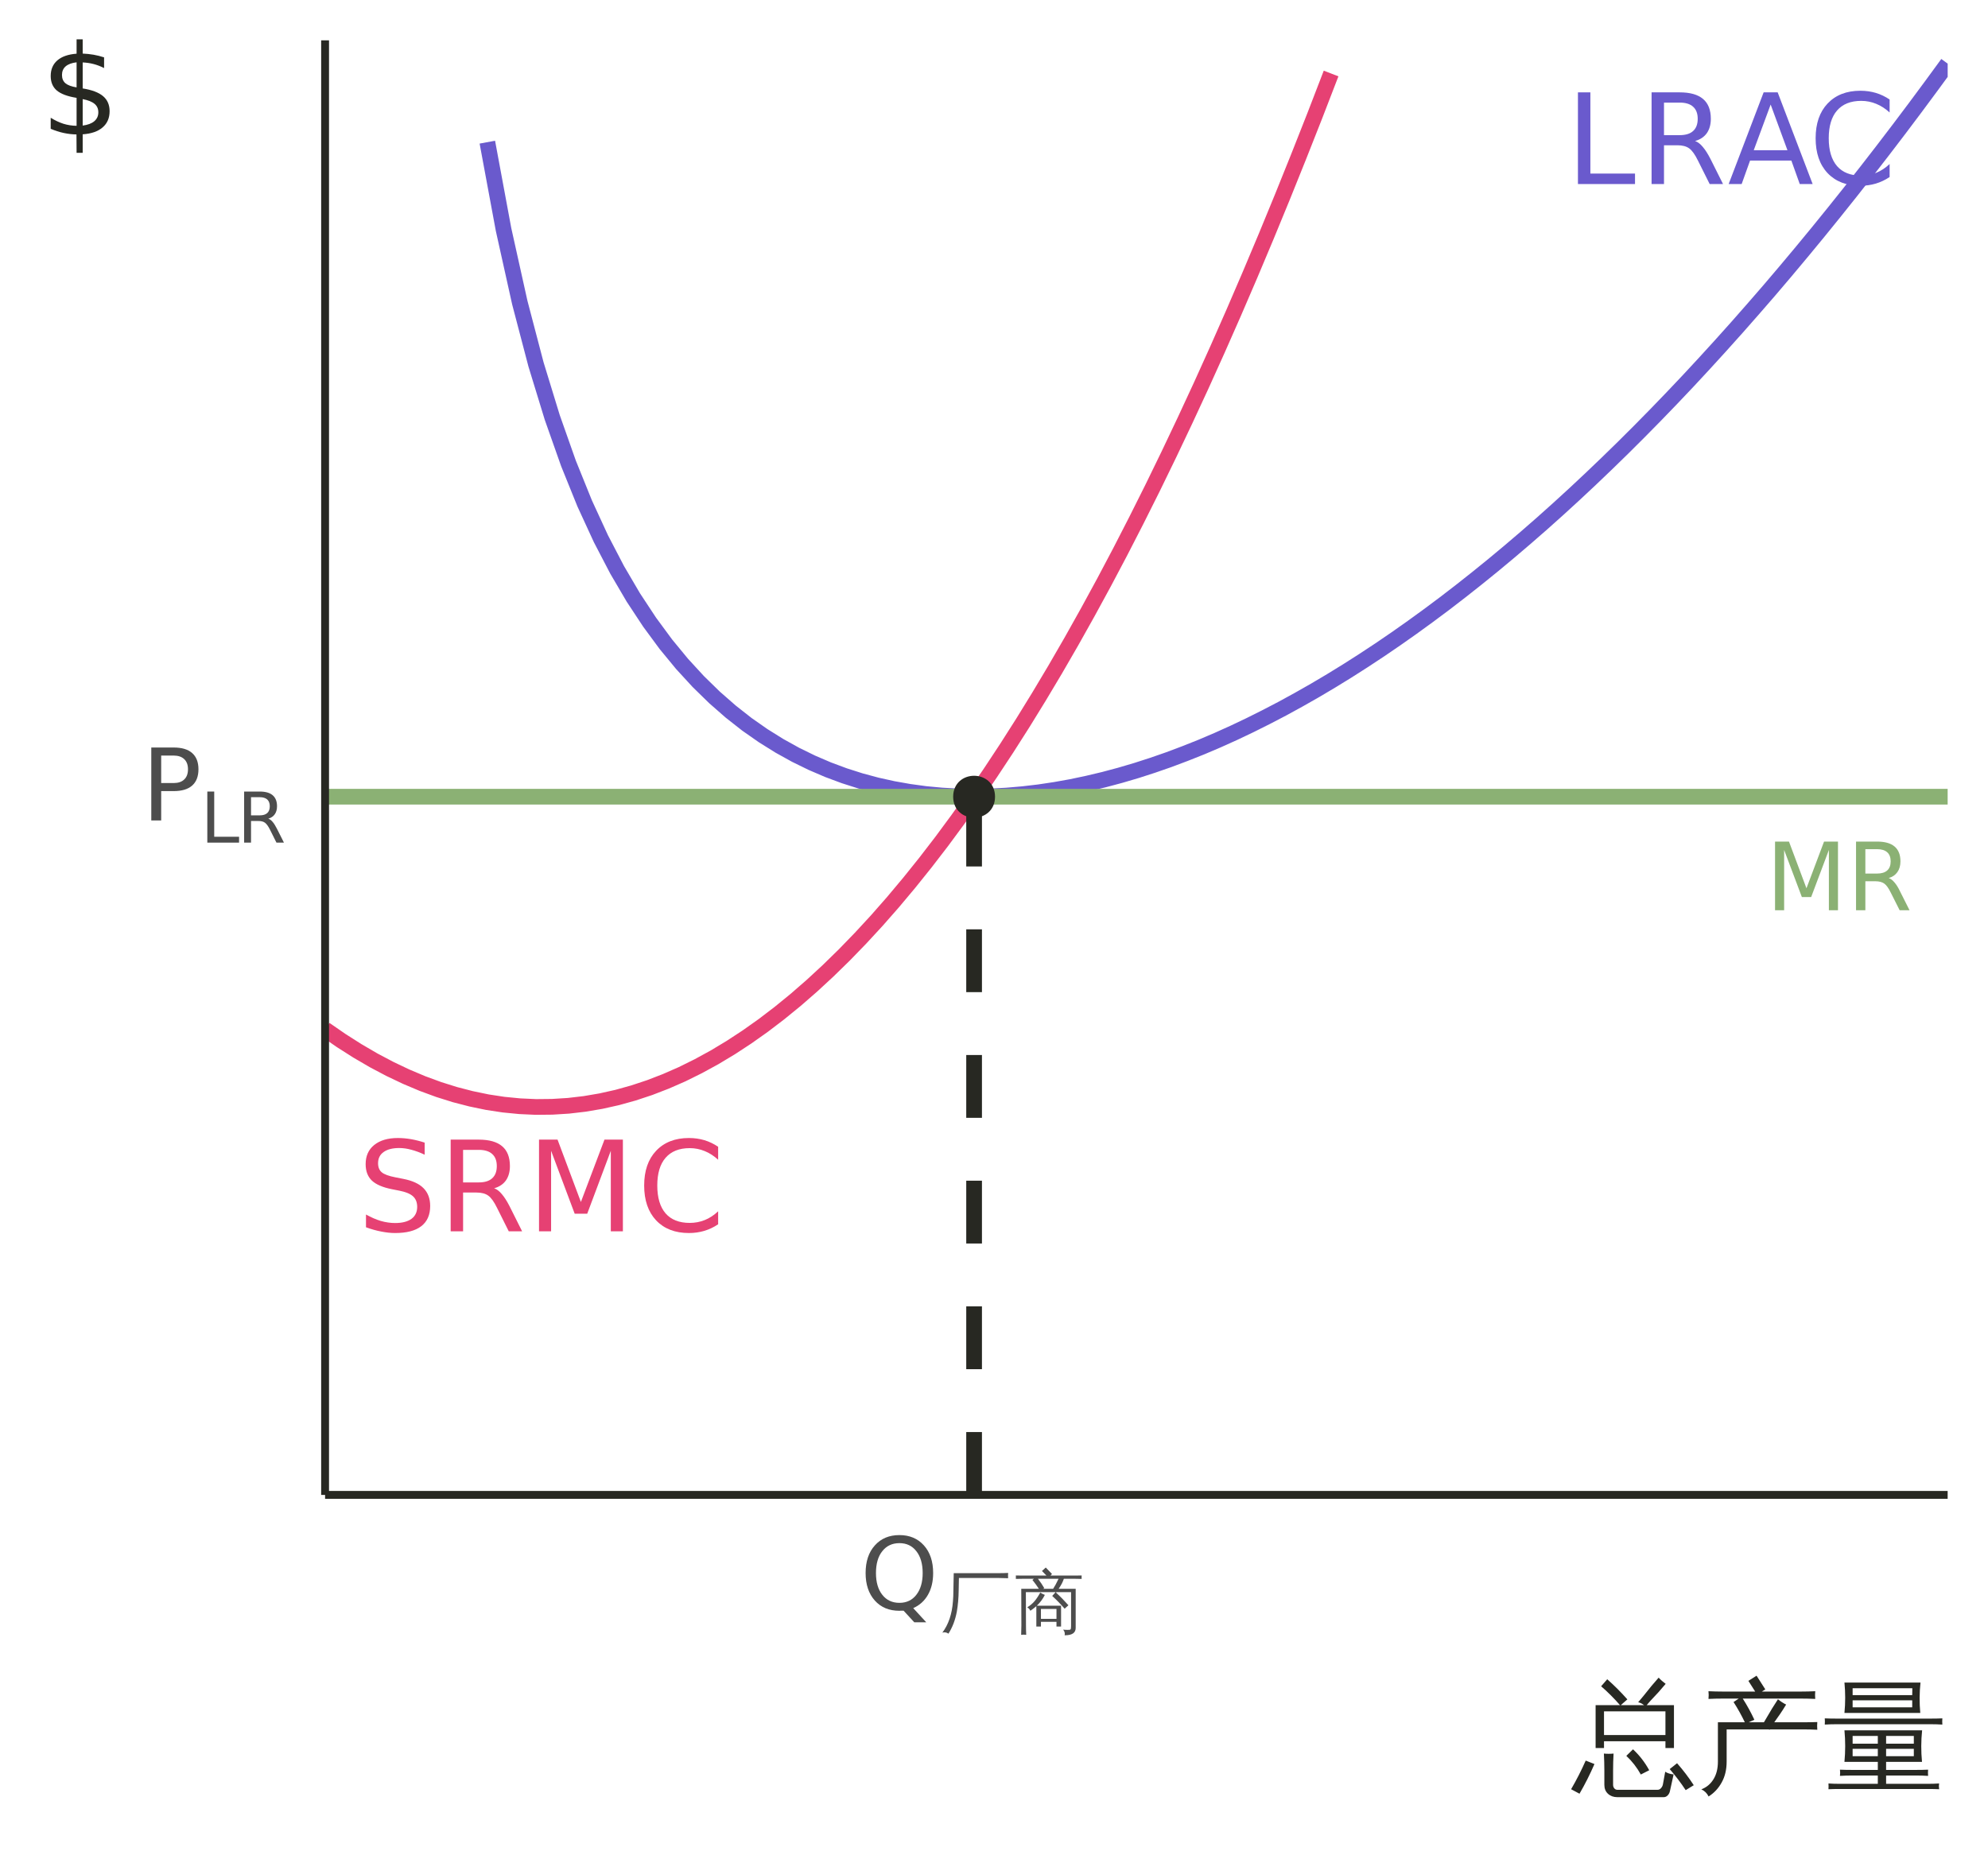 <?xml version="1.0" encoding="UTF-8"?>
<svg xmlns="http://www.w3.org/2000/svg" xmlns:xlink="http://www.w3.org/1999/xlink" width="270" height="252" viewBox="0 0 270 252">
<defs>
<g>
<g id="glyph-0-0">
<path d="M 0.844 3.016 L 0.844 -12.047 L 9.391 -12.047 L 9.391 3.016 Z M 1.812 2.062 L 8.438 2.062 L 8.438 -11.078 L 1.812 -11.078 Z M 1.812 2.062 "/>
</g>
<g id="glyph-0-1">
<path d="M 1.672 -12.453 L 3.359 -12.453 L 3.359 -1.422 L 9.422 -1.422 L 9.422 0 L 1.672 0 Z M 1.672 -12.453 "/>
</g>
<g id="glyph-0-2">
<path d="M 7.578 -5.844 C 7.941 -5.719 8.289 -5.453 8.625 -5.047 C 8.969 -4.648 9.316 -4.102 9.672 -3.406 L 11.375 0 L 9.562 0 L 7.969 -3.188 C 7.562 -4.02 7.164 -4.57 6.781 -4.844 C 6.395 -5.125 5.863 -5.266 5.188 -5.266 L 3.359 -5.266 L 3.359 0 L 1.672 0 L 1.672 -12.453 L 5.484 -12.453 C 6.898 -12.453 7.957 -12.156 8.656 -11.562 C 9.363 -10.969 9.719 -10.066 9.719 -8.859 C 9.719 -8.078 9.535 -7.426 9.172 -6.906 C 8.805 -6.395 8.273 -6.039 7.578 -5.844 Z M 3.359 -11.062 L 3.359 -6.641 L 5.484 -6.641 C 6.297 -6.641 6.906 -6.828 7.312 -7.203 C 7.727 -7.578 7.938 -8.129 7.938 -8.859 C 7.938 -9.586 7.727 -10.133 7.312 -10.5 C 6.906 -10.875 6.297 -11.062 5.484 -11.062 Z M 3.359 -11.062 "/>
</g>
<g id="glyph-0-3">
<path d="M 5.844 -10.797 L 3.547 -4.594 L 8.125 -4.594 Z M 4.891 -12.453 L 6.797 -12.453 L 11.547 0 L 9.797 0 L 8.656 -3.188 L 3.047 -3.188 L 1.906 0 L 0.141 0 Z M 4.891 -12.453 "/>
</g>
<g id="glyph-0-4">
<path d="M 11 -11.484 L 11 -9.719 C 10.438 -10.238 9.832 -10.629 9.188 -10.891 C 8.539 -11.16 7.859 -11.297 7.141 -11.297 C 5.711 -11.297 4.617 -10.859 3.859 -9.984 C 3.109 -9.117 2.734 -7.863 2.734 -6.219 C 2.734 -4.57 3.109 -3.312 3.859 -2.438 C 4.617 -1.57 5.711 -1.141 7.141 -1.141 C 7.859 -1.141 8.539 -1.27 9.188 -1.531 C 9.832 -1.789 10.438 -2.188 11 -2.719 L 11 -0.953 C 10.406 -0.555 9.781 -0.258 9.125 -0.062 C 8.469 0.133 7.77 0.234 7.031 0.234 C 5.156 0.234 3.672 -0.336 2.578 -1.484 C 1.492 -2.641 0.953 -4.219 0.953 -6.219 C 0.953 -8.219 1.492 -9.789 2.578 -10.938 C 3.672 -12.094 5.156 -12.672 7.031 -12.672 C 7.781 -12.672 8.484 -12.57 9.141 -12.375 C 9.797 -12.176 10.414 -11.879 11 -11.484 Z M 11 -11.484 "/>
</g>
<g id="glyph-0-5">
<path d="M 9.141 -12.047 L 9.141 -10.406 C 8.504 -10.707 7.898 -10.93 7.328 -11.078 C 6.766 -11.234 6.219 -11.312 5.688 -11.312 C 4.77 -11.312 4.062 -11.129 3.562 -10.766 C 3.062 -10.41 2.812 -9.906 2.812 -9.25 C 2.812 -8.707 2.977 -8.297 3.312 -8.016 C 3.645 -7.734 4.27 -7.504 5.188 -7.328 L 6.219 -7.125 C 7.469 -6.883 8.391 -6.461 8.984 -5.859 C 9.586 -5.254 9.891 -4.445 9.891 -3.438 C 9.891 -2.227 9.484 -1.312 8.672 -0.688 C 7.867 -0.07 6.688 0.234 5.125 0.234 C 4.531 0.234 3.898 0.164 3.234 0.031 C 2.578 -0.094 1.891 -0.285 1.172 -0.547 L 1.172 -2.281 C 1.859 -1.895 2.531 -1.602 3.188 -1.406 C 3.844 -1.219 4.488 -1.125 5.125 -1.125 C 6.082 -1.125 6.82 -1.312 7.344 -1.688 C 7.863 -2.07 8.125 -2.613 8.125 -3.312 C 8.125 -3.926 7.938 -4.406 7.562 -4.75 C 7.188 -5.094 6.57 -5.348 5.719 -5.516 L 4.688 -5.719 C 3.438 -5.969 2.531 -6.359 1.969 -6.891 C 1.406 -7.43 1.125 -8.176 1.125 -9.125 C 1.125 -10.227 1.508 -11.094 2.281 -11.719 C 3.062 -12.352 4.133 -12.672 5.5 -12.672 C 6.082 -12.672 6.676 -12.617 7.281 -12.516 C 7.883 -12.41 8.504 -12.254 9.141 -12.047 Z M 9.141 -12.047 "/>
</g>
<g id="glyph-0-6">
<path d="M 1.672 -12.453 L 4.188 -12.453 L 7.359 -3.984 L 10.562 -12.453 L 13.062 -12.453 L 13.062 0 L 11.422 0 L 11.422 -10.938 L 8.219 -2.391 L 6.516 -2.391 L 3.312 -10.938 L 3.312 0 L 1.672 0 Z M 1.672 -12.453 "/>
</g>
<g id="glyph-1-0">
<path d="M 0.641 2.266 L 0.641 -9.016 L 7.031 -9.016 L 7.031 2.266 Z M 1.359 1.547 L 6.328 1.547 L 6.328 -8.297 L 1.359 -8.297 Z M 1.359 1.547 "/>
</g>
<g id="glyph-1-1">
<path d="M 1.25 -9.328 L 3.141 -9.328 L 5.516 -2.984 L 7.906 -9.328 L 9.797 -9.328 L 9.797 0 L 8.562 0 L 8.562 -8.188 L 6.156 -1.797 L 4.891 -1.797 L 2.484 -8.188 L 2.484 0 L 1.25 0 Z M 1.25 -9.328 "/>
</g>
<g id="glyph-1-2">
<path d="M 5.688 -4.375 C 5.957 -4.281 6.219 -4.082 6.469 -3.781 C 6.727 -3.488 6.984 -3.078 7.234 -2.547 L 8.516 0 L 7.172 0 L 5.969 -2.391 C 5.664 -3.016 5.367 -3.426 5.078 -3.625 C 4.785 -3.832 4.391 -3.938 3.891 -3.938 L 2.516 -3.938 L 2.516 0 L 1.25 0 L 1.25 -9.328 L 4.109 -9.328 C 5.172 -9.328 5.961 -9.102 6.484 -8.656 C 7.016 -8.207 7.281 -7.535 7.281 -6.641 C 7.281 -6.055 7.141 -5.566 6.859 -5.172 C 6.586 -4.785 6.195 -4.52 5.688 -4.375 Z M 2.516 -8.297 L 2.516 -4.984 L 4.109 -4.984 C 4.711 -4.984 5.172 -5.125 5.484 -5.406 C 5.797 -5.688 5.953 -6.098 5.953 -6.641 C 5.953 -7.18 5.797 -7.594 5.484 -7.875 C 5.172 -8.156 4.711 -8.297 4.109 -8.297 Z M 2.516 -8.297 "/>
</g>
<g id="glyph-2-0">
<path d="M 0.672 2.406 L 0.672 -9.578 L 7.469 -9.578 L 7.469 2.406 Z M 1.438 1.641 L 6.719 1.641 L 6.719 -8.828 L 1.438 -8.828 Z M 1.438 1.641 "/>
</g>
<g id="glyph-2-1">
<path d="M 2.672 -8.812 L 2.672 -5.078 L 4.359 -5.078 C 4.984 -5.078 5.461 -5.238 5.797 -5.562 C 6.141 -5.883 6.312 -6.348 6.312 -6.953 C 6.312 -7.547 6.141 -8.004 5.797 -8.328 C 5.461 -8.648 4.984 -8.812 4.359 -8.812 Z M 1.328 -9.906 L 4.359 -9.906 C 5.473 -9.906 6.312 -9.656 6.875 -9.156 C 7.445 -8.656 7.734 -7.922 7.734 -6.953 C 7.734 -5.973 7.445 -5.234 6.875 -4.734 C 6.312 -4.234 5.473 -3.984 4.359 -3.984 L 2.672 -3.984 L 2.672 0 L 1.328 0 Z M 1.328 -9.906 "/>
</g>
<g id="glyph-2-2">
<path d="M 5.359 -9 C 4.379 -9 3.602 -8.633 3.031 -7.906 C 2.457 -7.188 2.172 -6.195 2.172 -4.938 C 2.172 -3.695 2.457 -2.711 3.031 -1.984 C 3.602 -1.254 4.379 -0.891 5.359 -0.891 C 6.328 -0.891 7.094 -1.254 7.656 -1.984 C 8.227 -2.711 8.516 -3.695 8.516 -4.938 C 8.516 -6.195 8.227 -7.188 7.656 -7.906 C 7.094 -8.633 6.328 -9 5.359 -9 Z M 7.234 -0.172 L 9 1.75 L 7.375 1.75 L 5.922 0.172 C 5.766 0.172 5.648 0.172 5.578 0.172 C 5.504 0.18 5.43 0.188 5.359 0.188 C 3.961 0.188 2.848 -0.273 2.016 -1.203 C 1.18 -2.141 0.766 -3.383 0.766 -4.938 C 0.766 -6.508 1.18 -7.758 2.016 -8.688 C 2.848 -9.625 3.961 -10.094 5.359 -10.094 C 6.742 -10.094 7.852 -9.625 8.688 -8.688 C 9.52 -7.758 9.938 -6.508 9.938 -4.938 C 9.938 -3.789 9.703 -2.805 9.234 -1.984 C 8.773 -1.172 8.109 -0.566 7.234 -0.172 Z M 7.234 -0.172 "/>
</g>
<g id="glyph-3-0">
<path d="M 0.469 1.688 L 0.469 -6.703 L 5.234 -6.703 L 5.234 1.688 Z M 1.016 1.156 L 4.703 1.156 L 4.703 -6.172 L 1.016 -6.172 Z M 1.016 1.156 "/>
</g>
<g id="glyph-3-1">
<path d="M 0.938 -6.938 L 1.875 -6.938 L 1.875 -0.797 L 5.25 -0.797 L 5.25 0 L 0.938 0 Z M 0.938 -6.938 "/>
</g>
<g id="glyph-3-2">
<path d="M 4.219 -3.25 C 4.426 -3.188 4.625 -3.039 4.812 -2.812 C 5 -2.594 5.191 -2.285 5.391 -1.891 L 6.344 0 L 5.328 0 L 4.438 -1.781 C 4.207 -2.238 3.984 -2.547 3.766 -2.703 C 3.555 -2.859 3.266 -2.938 2.891 -2.938 L 1.875 -2.938 L 1.875 0 L 0.938 0 L 0.938 -6.938 L 3.047 -6.938 C 3.836 -6.938 4.426 -6.77 4.812 -6.438 C 5.207 -6.102 5.406 -5.602 5.406 -4.938 C 5.406 -4.5 5.301 -4.133 5.094 -3.844 C 4.895 -3.562 4.602 -3.363 4.219 -3.25 Z M 1.875 -6.172 L 1.875 -3.703 L 3.047 -3.703 C 3.504 -3.703 3.848 -3.805 4.078 -4.016 C 4.305 -4.223 4.422 -4.531 4.422 -4.938 C 4.422 -5.344 4.305 -5.648 4.078 -5.859 C 3.848 -6.066 3.504 -6.172 3.047 -6.172 Z M 1.875 -6.172 "/>
</g>
<g id="glyph-4-0">
<path d="M 0.312 0 L 0.312 -6.344 L 2.844 -6.344 L 2.844 0 Z M 0.625 -0.312 L 2.531 -0.312 L 2.531 -6.016 L 0.625 -6.016 Z M 0.625 -0.312 "/>
</g>
<g id="glyph-4-1">
<path d="M 1.688 -4.969 L 1.734 -7.266 L 7.812 -7.266 C 8.25 -7.266 8.688 -7.273 9.125 -7.297 C 9.102 -7.055 9.102 -6.816 9.125 -6.578 C 8.688 -6.598 8.25 -6.609 7.812 -6.609 L 2.438 -6.609 L 2.406 -4.938 C 2.395 -3.914 2.312 -2.953 2.156 -2.047 C 1.945 -0.91 1.566 0.086 1.016 0.953 C 0.766 0.773 0.488 0.727 0.188 0.812 C 1.02 -0.289 1.5 -1.703 1.625 -3.422 C 1.664 -3.848 1.688 -4.363 1.688 -4.969 Z M 1.688 -4.969 "/>
</g>
<g id="glyph-4-2">
<path d="M 3.578 -0.016 L 2.953 -0.016 L 2.953 -2.781 C 2.703 -2.562 2.43 -2.352 2.141 -2.156 C 2.047 -2.363 1.906 -2.52 1.719 -2.625 C 2.125 -2.875 2.457 -3.156 2.719 -3.469 C 2.977 -3.781 3.234 -4.164 3.484 -4.625 C 3.68 -4.5 3.891 -4.395 4.109 -4.312 C 3.848 -3.781 3.484 -3.289 3.016 -2.844 L 6.312 -2.844 L 6.312 -0.016 L 5.688 -0.016 L 5.688 -0.656 L 3.578 -0.656 Z M 5.562 -4.688 L 1.531 -4.688 L 1.547 -0.172 C 1.547 0.254 1.555 0.68 1.578 1.109 C 1.348 1.078 1.117 1.078 0.891 1.109 C 0.91 0.68 0.922 0.254 0.922 -0.172 L 0.906 -5.141 L 3.297 -5.141 C 3.023 -5.555 2.734 -5.957 2.422 -6.344 L 2.625 -6.5 L 1.062 -6.5 C 0.77 -6.5 0.473 -6.492 0.172 -6.484 C 0.18 -6.641 0.18 -6.797 0.172 -6.953 C 0.473 -6.941 0.77 -6.938 1.062 -6.938 L 4.328 -6.938 L 3.719 -7.562 L 4.234 -8.031 L 5.078 -7.156 L 4.875 -6.938 L 8.219 -6.938 C 8.52 -6.938 8.816 -6.941 9.109 -6.953 C 9.098 -6.797 9.098 -6.641 9.109 -6.484 C 8.816 -6.492 8.52 -6.5 8.219 -6.5 L 6.688 -6.5 C 6.562 -6.094 6.328 -5.641 5.984 -5.141 L 8.297 -5.141 L 8.297 0.172 C 8.297 0.836 7.812 1.172 6.844 1.172 L 6.797 1.172 C 6.859 0.891 6.789 0.633 6.594 0.406 C 6.758 0.426 6.957 0.438 7.188 0.438 C 7.414 0.445 7.551 0.426 7.594 0.375 C 7.645 0.332 7.672 0.18 7.672 -0.078 L 7.672 -4.688 L 5.672 -4.688 L 5.625 -4.625 C 6.219 -4.082 6.781 -3.508 7.312 -2.906 L 6.797 -2.438 C 6.266 -3.051 5.703 -3.629 5.109 -4.172 L 5.578 -4.688 Z M 5.688 -2.406 L 3.578 -2.406 L 3.578 -1.062 L 5.688 -1.062 Z M 5.234 -5.141 C 5.461 -5.484 5.707 -5.938 5.969 -6.5 L 3.172 -6.5 C 3.484 -6.102 3.77 -5.68 4.031 -5.234 L 3.859 -5.141 Z M 5.234 -5.141 "/>
</g>
<g id="glyph-5-0">
<path d="M 0.562 0 L 0.562 -11.328 L 5.078 -11.328 L 5.078 0 Z M 1.125 -0.562 L 4.516 -0.562 L 4.516 -10.766 L 1.125 -10.766 Z M 1.125 -0.562 "/>
</g>
<g id="glyph-5-1">
<path d="M 4.328 -4.453 L 3.188 -4.453 L 3.188 -10.281 L 6.5 -10.281 C 5.707 -11.195 4.852 -12.051 3.938 -12.844 L 4.766 -13.797 C 5.734 -12.941 6.645 -12.031 7.5 -11.062 L 6.609 -10.281 L 9.766 -10.281 C 9.523 -10.477 9.258 -10.609 8.969 -10.672 L 9.75 -11.609 C 10.414 -12.441 10.758 -12.867 10.781 -12.891 L 11.75 -14.016 C 12.039 -13.703 12.359 -13.422 12.703 -13.172 L 11.734 -12.047 L 10.625 -10.859 L 10.125 -10.281 L 13.828 -10.281 L 13.828 -4.453 L 12.672 -4.453 L 12.672 -5.375 L 4.328 -5.375 Z M 12.672 -9.438 L 4.328 -9.438 L 4.328 -6.219 L 12.672 -6.219 Z M 15.422 1.266 C 14.754 0.254 14.031 -0.695 13.25 -1.594 L 14.25 -2.391 C 15.07 -1.461 15.828 -0.469 16.516 0.594 Z M 9.328 -0.859 C 8.797 -1.816 8.141 -2.66 7.359 -3.391 L 8.266 -4.281 C 9.141 -3.469 9.875 -2.52 10.469 -1.438 Z M 12.641 -1.234 C 12.953 -1.035 13.332 -0.914 13.781 -0.875 L 13.297 1.328 C 13.254 1.578 13.156 1.785 13 1.953 C 12.844 2.129 12.656 2.219 12.438 2.219 L 6.125 2.219 C 5.625 2.219 5.207 2.066 4.875 1.766 C 4.539 1.461 4.375 1.055 4.375 0.547 L 4.375 -1.391 C 4.375 -2.172 4.352 -2.941 4.312 -3.703 C 4.75 -3.66 5.188 -3.66 5.625 -3.703 C 5.582 -2.941 5.562 -2.172 5.562 -1.391 L 5.562 0.547 C 5.562 0.723 5.613 0.879 5.719 1.016 C 5.832 1.148 5.973 1.219 6.141 1.219 L 11.594 1.219 C 11.781 1.219 11.938 1.145 12.062 1 C 12.195 0.863 12.285 0.691 12.328 0.484 Z M -0.141 1.141 C 0.586 -0.109 1.25 -1.406 1.844 -2.75 L 3.031 -2.281 C 2.426 -0.883 1.75 0.457 1 1.75 Z M -0.141 1.141 "/>
</g>
<g id="glyph-5-2">
<path d="M 2.797 -2.609 L 2.797 -7.953 L 6.453 -7.953 C 6.004 -8.898 5.492 -9.816 4.922 -10.703 L 5.625 -11.172 L 3.453 -11.172 C 2.805 -11.172 2.16 -11.156 1.516 -11.125 C 1.555 -11.477 1.555 -11.828 1.516 -12.172 C 2.16 -12.141 2.805 -12.125 3.453 -12.125 L 7.859 -12.125 L 6.938 -13.578 L 8.047 -14.281 L 9.234 -12.422 L 8.766 -12.125 L 14.094 -12.125 C 14.738 -12.125 15.379 -12.141 16.016 -12.172 C 15.984 -11.828 15.984 -11.477 16.016 -11.125 C 15.379 -11.156 14.738 -11.172 14.094 -11.172 L 6.172 -11.172 C 6.766 -10.242 7.289 -9.285 7.75 -8.297 L 6.984 -7.953 L 9.047 -7.953 L 10.156 -9.828 L 10.953 -11.078 C 11.297 -10.797 11.664 -10.555 12.062 -10.359 C 11.812 -9.941 11.547 -9.523 11.266 -9.109 L 10.453 -7.953 L 14.359 -7.953 C 15.016 -7.953 15.66 -7.961 16.297 -7.984 C 16.266 -7.641 16.266 -7.289 16.297 -6.938 C 15.66 -6.969 15.016 -6.984 14.359 -6.984 L 9.844 -6.984 L 9.797 -6.922 C 9.773 -6.941 9.75 -6.961 9.719 -6.984 L 3.984 -6.984 L 3.984 -2.609 C 3.984 -1.523 3.758 -0.582 3.312 0.219 C 2.863 1.031 2.27 1.664 1.531 2.125 C 1.32 1.688 0.992 1.363 0.547 1.156 C 1.242 0.895 1.789 0.441 2.188 -0.203 C 2.594 -0.848 2.797 -1.648 2.797 -2.609 Z M 2.797 -2.609 "/>
</g>
<g id="glyph-5-3">
<path d="M 15.844 0.359 C 15.801 0.617 15.801 0.879 15.844 1.141 C 15.363 1.117 14.883 1.109 14.406 1.109 L 2.219 1.109 C 1.75 1.109 1.281 1.117 0.812 1.141 C 0.832 0.879 0.832 0.617 0.812 0.359 C 1.281 0.391 1.75 0.406 2.219 0.406 L 7.516 0.406 L 7.516 -0.719 L 3.938 -0.719 C 3.414 -0.719 2.895 -0.703 2.375 -0.672 C 2.406 -0.953 2.406 -1.234 2.375 -1.516 C 2.895 -1.492 3.414 -1.484 3.938 -1.484 L 7.516 -1.484 L 7.516 -2.578 L 2.984 -2.578 C 3.117 -4.004 3.117 -5.43 2.984 -6.859 L 13.531 -6.859 C 13.383 -5.43 13.379 -4.004 13.516 -2.578 L 8.641 -2.578 L 8.641 -1.484 L 12.797 -1.484 C 13.316 -1.484 13.832 -1.492 14.344 -1.516 C 14.32 -1.234 14.32 -0.953 14.344 -0.672 C 13.832 -0.703 13.316 -0.719 12.797 -0.719 L 8.641 -0.719 L 8.641 0.406 L 14.406 0.406 C 14.883 0.406 15.363 0.391 15.844 0.359 Z M 16.281 -8.484 C 16.258 -8.203 16.258 -7.922 16.281 -7.641 C 15.77 -7.672 15.258 -7.688 14.75 -7.688 L 1.859 -7.688 C 1.336 -7.688 0.82 -7.672 0.312 -7.641 C 0.332 -7.922 0.332 -8.203 0.312 -8.484 C 0.832 -8.461 1.348 -8.453 1.859 -8.453 L 14.75 -8.453 C 15.25 -8.453 15.758 -8.461 16.281 -8.484 Z M 2.984 -9.219 C 3.117 -10.602 3.117 -11.977 2.984 -13.344 L 13.312 -13.344 C 13.164 -11.977 13.156 -10.602 13.281 -9.219 Z M 8.641 -5.047 L 12.406 -5.047 L 12.406 -6.094 L 8.641 -6.094 Z M 7.516 -5.047 L 7.516 -6.094 L 4.094 -6.094 L 4.094 -5.047 Z M 8.641 -4.344 L 8.641 -3.344 L 12.406 -3.344 L 12.406 -4.344 Z M 7.516 -4.344 L 4.094 -4.344 L 4.094 -3.344 L 7.516 -3.344 Z M 4.094 -12.578 L 4.094 -11.641 L 12.188 -11.641 L 12.203 -12.578 Z M 4.094 -10.938 L 4.094 -9.984 L 12.188 -9.984 L 12.188 -10.938 Z M 4.094 -10.938 "/>
</g>
<g id="glyph-6-0">
<path d="M 0.844 3 L 0.844 -11.984 L 9.344 -11.984 L 9.344 3 Z M 1.797 2.062 L 8.406 2.062 L 8.406 -11.031 L 1.797 -11.031 Z M 1.797 2.062 "/>
</g>
<g id="glyph-6-1">
<path d="M 5.75 2.5 L 4.922 2.5 L 4.906 0 C 4.32 -0.008 3.738 -0.078 3.156 -0.203 C 2.582 -0.328 2 -0.516 1.406 -0.766 L 1.406 -2.266 C 1.977 -1.91 2.551 -1.641 3.125 -1.453 C 3.707 -1.273 4.305 -1.18 4.922 -1.172 L 4.922 -4.969 C 3.691 -5.164 2.797 -5.5 2.234 -5.969 C 1.68 -6.445 1.406 -7.102 1.406 -7.938 C 1.406 -8.832 1.707 -9.539 2.312 -10.062 C 2.914 -10.582 3.785 -10.883 4.922 -10.969 L 4.922 -12.922 L 5.75 -12.922 L 5.75 -10.984 C 6.258 -10.961 6.754 -10.91 7.234 -10.828 C 7.711 -10.742 8.188 -10.625 8.656 -10.469 L 8.656 -9.016 C 8.188 -9.254 7.711 -9.438 7.234 -9.562 C 6.754 -9.688 6.258 -9.758 5.75 -9.781 L 5.75 -6.25 C 7 -6.051 7.922 -5.703 8.516 -5.203 C 9.109 -4.703 9.406 -4.02 9.406 -3.156 C 9.406 -2.227 9.086 -1.492 8.453 -0.953 C 7.828 -0.41 6.926 -0.098 5.75 -0.016 Z M 4.922 -6.391 L 4.922 -9.797 C 4.273 -9.723 3.781 -9.539 3.438 -9.25 C 3.102 -8.957 2.938 -8.566 2.938 -8.078 C 2.938 -7.598 3.094 -7.223 3.406 -6.953 C 3.719 -6.691 4.223 -6.504 4.922 -6.391 Z M 5.75 -4.797 L 5.75 -1.203 C 6.445 -1.297 6.973 -1.492 7.328 -1.797 C 7.691 -2.109 7.875 -2.508 7.875 -3 C 7.875 -3.488 7.703 -3.875 7.359 -4.156 C 7.016 -4.445 6.477 -4.66 5.75 -4.797 Z M 5.75 -4.797 "/>
</g>
</g>
<clipPath id="clip-0">
<path clip-rule="nonzero" d="M 65 7 L 264.523 7 L 264.523 110 L 65 110 Z M 65 7 "/>
</clipPath>
<clipPath id="clip-1">
<path clip-rule="nonzero" d="M 44.152 8 L 182 8 L 182 152 L 44.152 152 Z M 44.152 8 "/>
</clipPath>
<clipPath id="clip-2">
<path clip-rule="nonzero" d="M 44.152 107 L 264.523 107 L 264.523 110 L 44.152 110 Z M 44.152 107 "/>
</clipPath>
<clipPath id="clip-3">
<path clip-rule="nonzero" d="M 131 107 L 134 107 L 134 203.051 L 131 203.051 Z M 131 107 "/>
</clipPath>
</defs>
<rect x="-27" y="-25.2" width="324" height="302.4" fill="rgb(100%, 100%, 100%)" fill-opacity="1"/>
<g clip-path="url(#clip-0)">
<path fill="none" stroke-width="2.134" stroke-linecap="butt" stroke-linejoin="round" stroke="rgb(41.569%, 35.294%, 80.392%)" stroke-opacity="1" stroke-miterlimit="10" d="M 66.188 19.309 L 68.391 31.18 L 70.594 41.094 L 72.797 49.496 L 75.004 56.699 L 77.207 62.938 L 79.41 68.387 L 81.613 73.172 L 83.816 77.402 L 86.02 81.16 L 88.227 84.508 L 90.43 87.5 L 92.633 90.176 L 94.836 92.574 L 97.039 94.727 L 99.242 96.656 L 101.445 98.387 L 103.652 99.93 L 105.855 101.305 L 108.059 102.527 L 110.262 103.605 L 112.465 104.551 L 114.668 105.371 L 116.871 106.074 L 119.078 106.668 L 121.281 107.156 L 123.484 107.547 L 125.688 107.848 L 127.891 108.055 L 130.094 108.176 L 132.297 108.215 L 134.504 108.176 L 136.707 108.062 L 138.91 107.871 L 141.113 107.613 L 143.316 107.281 L 145.52 106.887 L 147.723 106.422 L 149.93 105.898 L 152.133 105.309 L 154.336 104.66 L 156.539 103.949 L 158.742 103.184 L 160.945 102.355 L 163.152 101.477 L 165.355 100.539 L 167.559 99.547 L 169.762 98.5 L 171.965 97.398 L 174.168 96.25 L 176.371 95.043 L 178.578 93.789 L 180.781 92.484 L 182.984 91.129 L 185.188 89.723 L 187.391 88.27 L 189.594 86.766 L 191.797 85.215 L 194.004 83.613 L 196.207 81.969 L 198.41 80.273 L 200.613 78.531 L 202.816 76.746 L 205.02 74.91 L 207.223 73.031 L 209.43 71.105 L 211.633 69.133 L 213.836 67.117 L 216.039 65.055 L 218.242 62.949 L 220.445 60.801 L 222.648 58.605 L 224.855 56.363 L 227.059 54.078 L 229.262 51.754 L 231.465 49.379 L 233.668 46.965 L 235.871 44.508 L 238.074 42.004 L 240.281 39.461 L 242.484 36.871 L 244.688 34.238 L 246.891 31.566 L 249.094 28.848 L 251.297 26.09 L 253.504 23.285 L 255.707 20.441 L 257.91 17.555 L 260.113 14.625 L 262.316 11.652 L 264.52 8.641 "/>
</g>
<g fill="rgb(41.569%, 35.294%, 80.392%)" fill-opacity="1">
<use xlink:href="#glyph-0-1" x="212.637" y="24.998"/>
<use xlink:href="#glyph-0-2" x="222.637" y="24.998"/>
<use xlink:href="#glyph-0-3" x="234.637" y="24.998"/>
<use xlink:href="#glyph-0-4" x="245.637" y="24.998"/>
</g>
<g clip-path="url(#clip-1)">
<path fill="none" stroke-width="2.134" stroke-linecap="butt" stroke-linejoin="round" stroke="rgb(90.196%, 25.49%, 45.098%)" stroke-opacity="1" stroke-miterlimit="10" d="M 44.152 139.828 L 46.355 141.348 L 48.559 142.75 L 50.762 144.035 L 52.965 145.199 L 55.168 146.246 L 57.371 147.176 L 59.578 147.988 L 61.781 148.68 L 63.984 149.25 L 66.188 149.707 L 68.391 150.043 L 70.594 150.258 L 72.797 150.359 L 75.004 150.336 L 77.207 150.199 L 79.41 149.941 L 81.613 149.566 L 83.816 149.074 L 86.02 148.461 L 88.227 147.73 L 90.43 146.879 L 92.633 145.914 L 94.836 144.824 L 97.039 143.621 L 99.242 142.297 L 101.445 140.855 L 103.652 139.293 L 105.855 137.613 L 108.059 135.816 L 110.262 133.898 L 112.465 131.863 L 114.668 129.711 L 116.871 127.438 L 119.078 125.047 L 121.281 122.539 L 123.484 119.91 L 125.688 117.164 L 127.891 114.301 L 130.094 111.316 L 132.297 108.215 L 134.504 104.996 L 136.707 101.656 L 138.91 98.199 L 141.113 94.621 L 143.316 90.93 L 145.52 87.117 L 147.723 83.184 L 149.93 79.133 L 152.133 74.965 L 154.336 70.676 L 156.539 66.273 L 158.742 61.746 L 160.945 57.105 L 163.152 52.344 L 165.355 47.465 L 167.559 42.465 L 169.762 37.348 L 171.965 32.113 L 174.168 26.758 L 176.371 21.285 L 178.578 15.695 L 180.781 9.984 "/>
</g>
<g fill="rgb(90.196%, 25.49%, 45.098%)" fill-opacity="1">
<use xlink:href="#glyph-0-5" x="48.535" y="167.248"/>
<use xlink:href="#glyph-0-2" x="59.535" y="167.248"/>
<use xlink:href="#glyph-0-6" x="71.535" y="167.248"/>
<use xlink:href="#glyph-0-4" x="86.535" y="167.248"/>
</g>
<g clip-path="url(#clip-2)">
<path fill="none" stroke-width="2.134" stroke-linecap="butt" stroke-linejoin="round" stroke="rgb(54.51%, 69.412%, 45.49%)" stroke-opacity="1" stroke-miterlimit="10" d="M 44.152 108.215 L 264.52 108.215 "/>
</g>
<g fill="rgb(54.51%, 69.412%, 45.49%)" fill-opacity="1">
<use xlink:href="#glyph-1-1" x="239.828" y="123.639"/>
<use xlink:href="#glyph-1-2" x="250.828" y="123.639"/>
</g>
<path fill-rule="nonzero" fill="rgb(15.294%, 15.686%, 13.333%)" fill-opacity="1" stroke-width="0.709" stroke-linecap="round" stroke-linejoin="round" stroke="rgb(15.294%, 15.686%, 13.333%)" stroke-opacity="1" stroke-miterlimit="10" d="M 134.785 108.215 C 134.785 111.535 129.809 111.535 129.809 108.215 C 129.809 104.898 134.785 104.898 134.785 108.215 "/>
<g clip-path="url(#clip-3)">
<path fill="none" stroke-width="2.134" stroke-linecap="butt" stroke-linejoin="round" stroke="rgb(15.294%, 15.686%, 13.333%)" stroke-opacity="1" stroke-dasharray="8.536 8.536" stroke-miterlimit="10" d="M 132.297 203.051 L 132.297 108.215 "/>
</g>
<path fill="none" stroke-width="1.067" stroke-linecap="butt" stroke-linejoin="round" stroke="rgb(15.294%, 15.686%, 13.333%)" stroke-opacity="1" stroke-miterlimit="10" d="M 44.152 203.051 L 44.152 5.48 "/>
<g fill="rgb(30.196%, 30.196%, 30.196%)" fill-opacity="1">
<use xlink:href="#glyph-2-1" x="19.219" y="111.439"/>
</g>
<g fill="rgb(30.196%, 30.196%, 30.196%)" fill-opacity="1">
<use xlink:href="#glyph-3-1" x="27.219" y="114.453"/>
</g>
<g fill="rgb(30.196%, 30.196%, 30.196%)" fill-opacity="1">
<use xlink:href="#glyph-3-2" x="32.219" y="114.453"/>
</g>
<path fill="none" stroke-width="1.067" stroke-linecap="butt" stroke-linejoin="round" stroke="rgb(15.294%, 15.686%, 13.333%)" stroke-opacity="1" stroke-miterlimit="10" d="M 44.152 203.051 L 264.52 203.051 "/>
<g fill="rgb(30.196%, 30.196%, 30.196%)" fill-opacity="1">
<use xlink:href="#glyph-2-2" x="116.797" y="218.604"/>
</g>
<g fill="rgb(30.196%, 30.196%, 30.196%)" fill-opacity="1">
<use xlink:href="#glyph-4-1" x="127.797" y="220.947"/>
</g>
<g fill="rgb(30.196%, 30.196%, 30.196%)" fill-opacity="1">
<use xlink:href="#glyph-4-2" x="137.797" y="220.947"/>
</g>
<g fill="rgb(15.294%, 15.686%, 13.333%)" fill-opacity="1">
<use xlink:href="#glyph-5-1" x="213.52" y="241.889"/>
<use xlink:href="#glyph-5-2" x="230.52" y="241.889"/>
<use xlink:href="#glyph-5-3" x="247.52" y="241.889"/>
</g>
<g fill="rgb(15.294%, 15.686%, 13.333%)" fill-opacity="1">
<use xlink:href="#glyph-6-1" x="5.48" y="18.261"/>
</g>
</svg>
